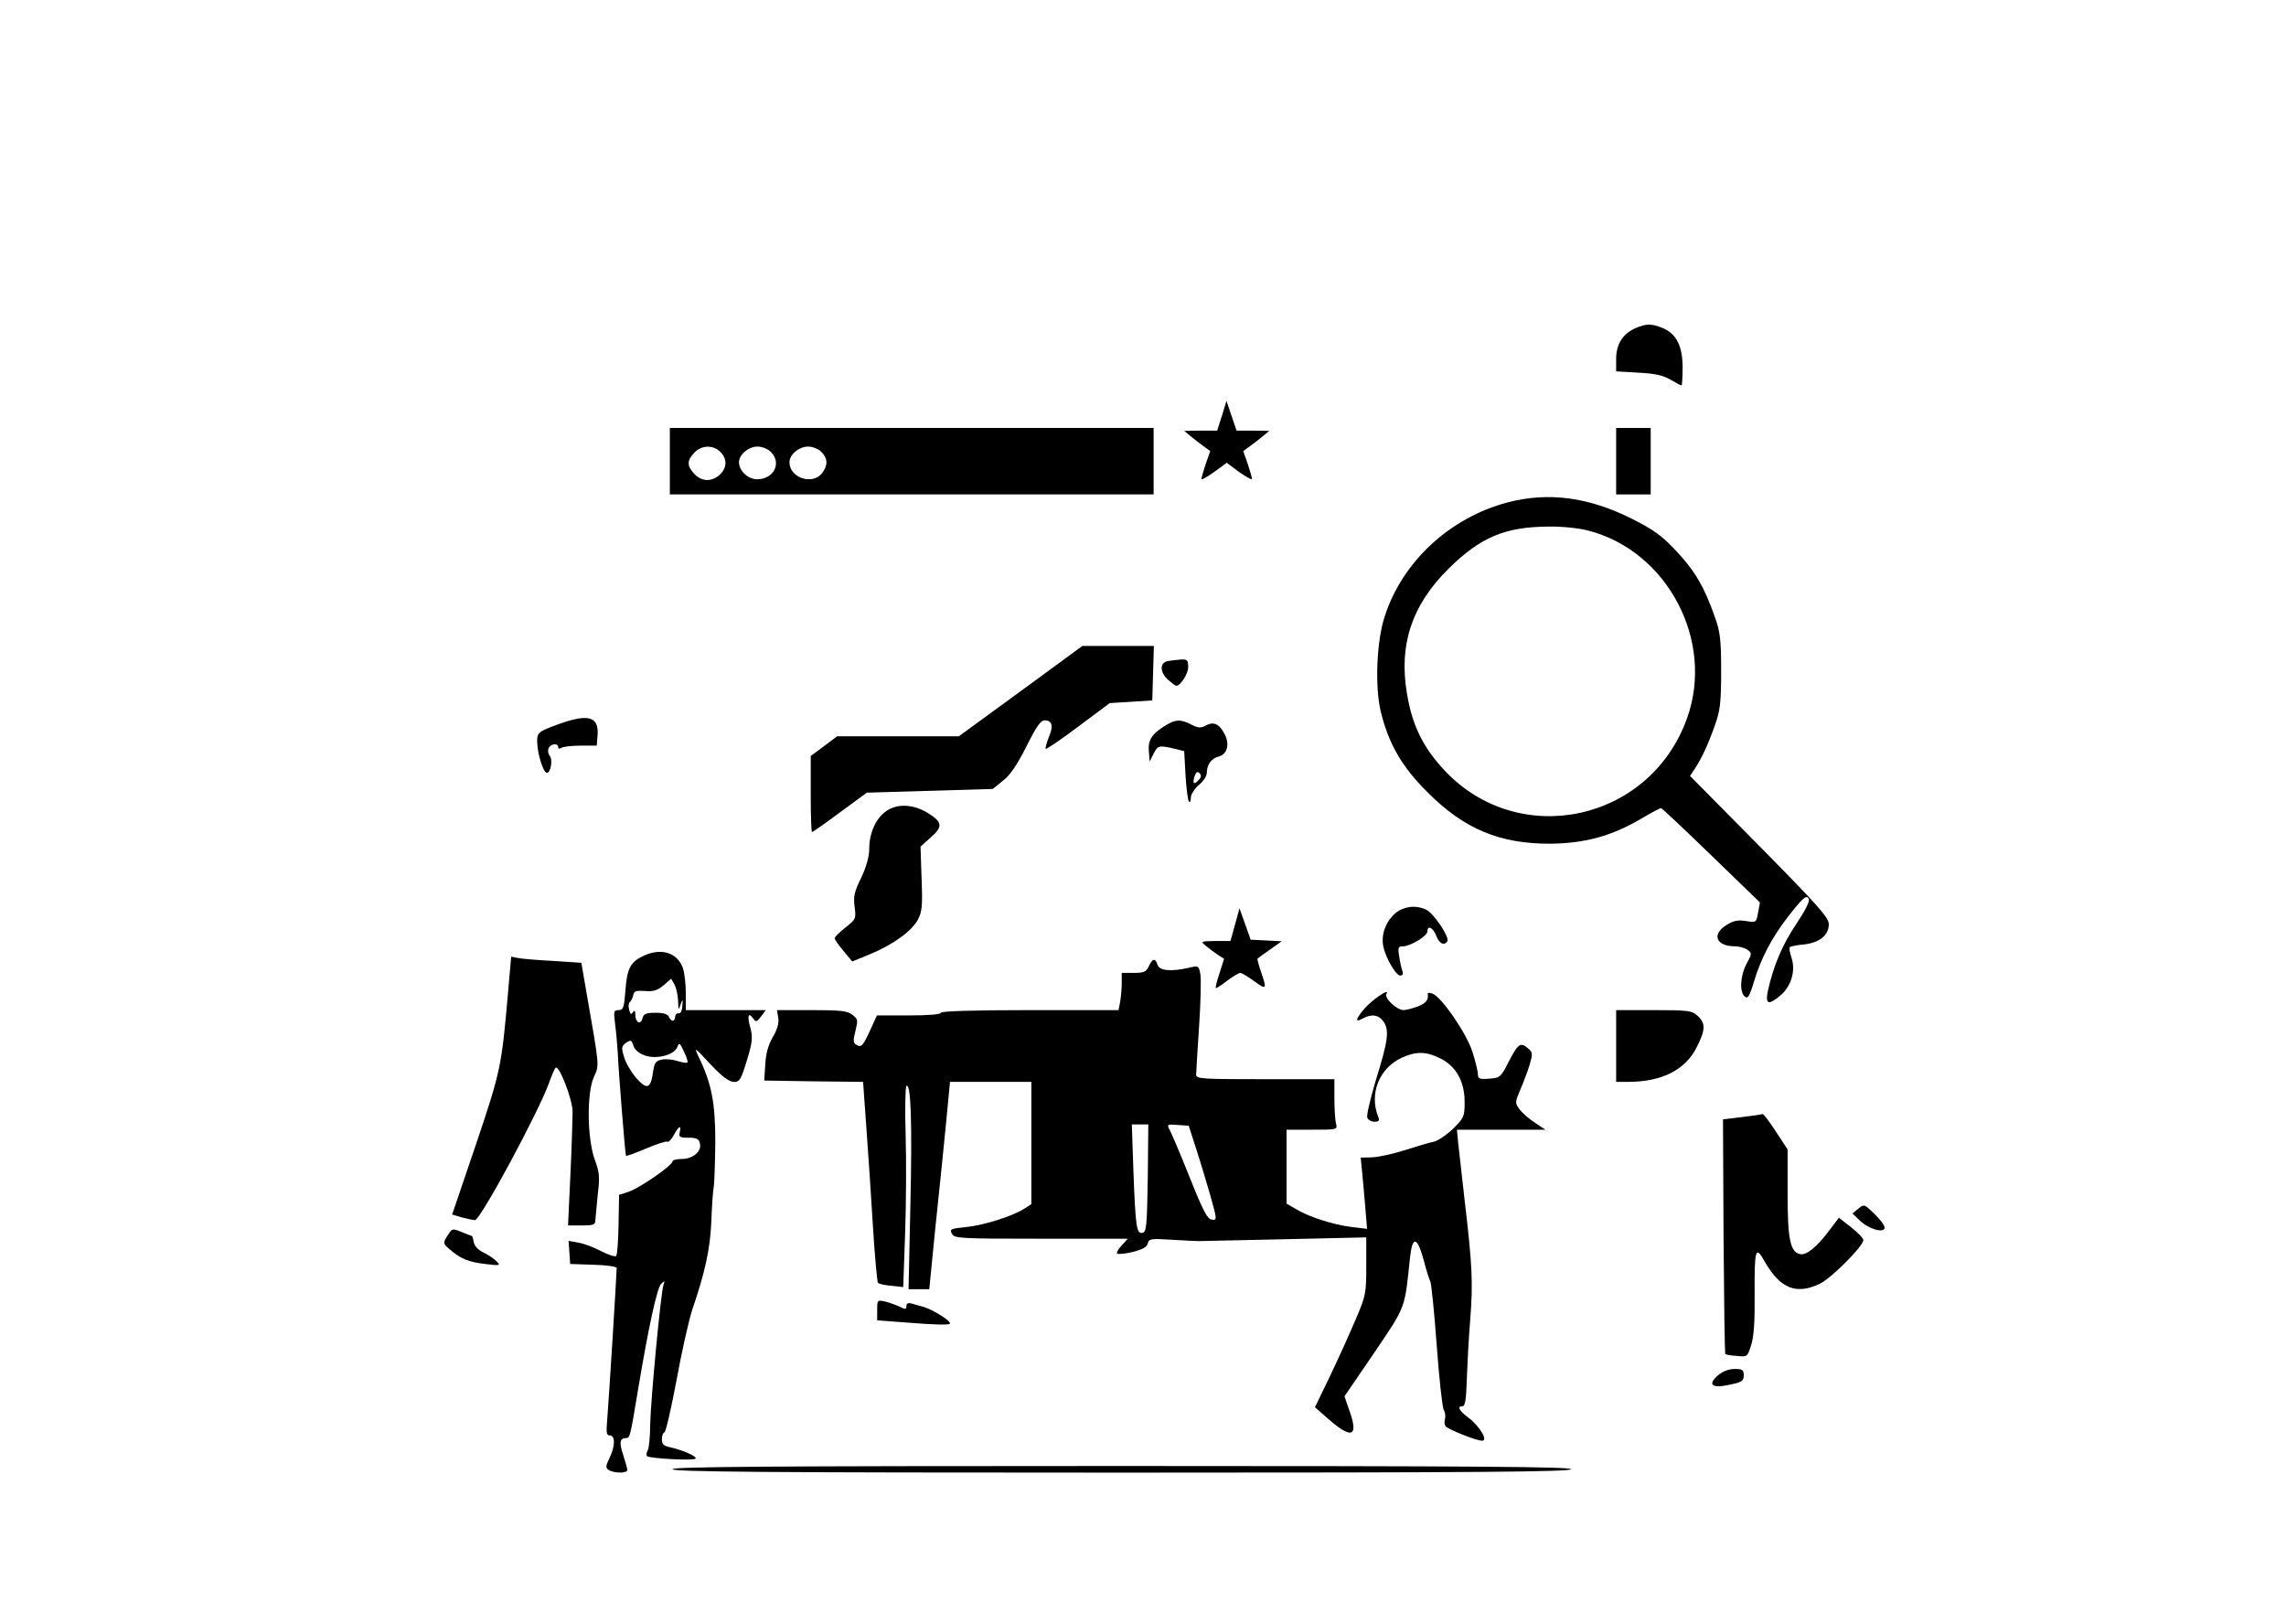<?xml version="1.0" standalone="no"?>
<!DOCTYPE svg PUBLIC "-//W3C//DTD SVG 20010904//EN"
 "http://www.w3.org/TR/2001/REC-SVG-20010904/DTD/svg10.dtd">
<svg version="1.0" xmlns="http://www.w3.org/2000/svg"
 width="860pt" height="611pt" viewBox="0 0 860 611"
 preserveAspectRatio="xMidYMid meet">

<g transform="translate(0,611) scale(0.1,-0.1)"
fill="#000000" stroke="none">
<path d="M6154 4876 c-49 -21 -74 -61 -74 -116 l0 -47 84 -5 c62 -3 92 -10
120 -26 20 -12 39 -22 42 -22 2 0 4 30 4 68 0 80 -23 126 -75 148 -42 17 -61
17 -101 0z"/>
<path d="M4597 4546 l-18 -56 -62 0 -62 -1 23 -19 c13 -11 35 -28 49 -38 l26
-19 -17 -48 c-9 -27 -16 -52 -16 -57 0 -4 21 7 47 26 l48 35 47 -35 c27 -19
48 -30 48 -26 0 5 -7 30 -16 57 l-17 48 26 19 c14 10 36 27 49 38 l23 19 -62
1 -61 0 -19 56 -19 56 -17 -56z"/>
<path d="M2520 4375 l0 -125 910 0 910 0 0 125 0 125 -910 0 -910 0 0 -125z
m190 35 c28 -28 25 -64 -7 -90 -32 -25 -69 -20 -95 12 -24 27 -23 47 4 75 27
29 71 30 98 3z m190 0 c42 -42 11 -103 -52 -103 -34 0 -68 32 -68 64 0 29 36
59 70 59 17 0 39 -9 50 -20z m190 0 c25 -25 25 -51 2 -81 -37 -45 -122 -16
-122 42 0 29 36 59 70 59 17 0 39 -9 50 -20z"/>
<path d="M6080 4375 l0 -125 65 0 65 0 0 125 0 125 -65 0 -65 0 0 -125z"/>
<path d="M5672 4220 c-217 -57 -397 -223 -463 -430 -30 -91 -37 -261 -15 -355
29 -121 79 -209 176 -305 139 -140 274 -195 465 -194 130 2 228 29 339 94 37
22 71 40 75 40 3 0 88 -80 189 -178 l183 -177 -7 -38 c-7 -38 -7 -38 -45 -32
-30 5 -47 2 -74 -15 -57 -35 -39 -80 32 -80 16 0 37 -6 47 -13 17 -13 17 -15
-3 -52 -24 -45 -28 -107 -7 -124 11 -10 18 1 35 58 26 86 67 164 125 239 58
75 74 89 81 69 4 -8 -17 -48 -48 -94 -51 -76 -85 -155 -106 -250 -11 -52 2
-56 48 -17 39 33 57 92 41 140 -7 20 -10 38 -6 41 3 3 27 8 53 10 59 7 93 35
93 76 0 25 -38 68 -261 294 l-261 264 18 27 c26 40 49 89 75 162 20 56 24 84
24 205 0 121 -4 149 -24 205 -40 113 -74 171 -143 245 -57 61 -85 81 -170 124
-162 81 -313 101 -466 61z m303 -106 c299 -77 477 -417 371 -708 -140 -387
-630 -492 -910 -196 -82 87 -123 170 -143 291 -31 184 18 332 156 469 120 119
213 158 376 159 52 1 116 -6 150 -15z"/>
<path d="M3840 3510 l-233 -170 -229 0 -229 0 -49 -37 -50 -37 0 -143 c0 -79
2 -143 5 -143 3 0 50 33 105 74 l101 74 237 7 237 7 38 31 c27 20 53 59 88
128 38 76 54 99 69 99 29 0 34 -22 15 -65 -8 -21 -13 -40 -11 -42 2 -3 58 35
123 84 l118 88 80 5 80 5 3 103 3 102 -135 0 -134 0 -232 -170z"/>
<path d="M4393 3623 c-31 -6 -30 -43 2 -71 14 -12 27 -22 30 -22 16 0 45 45
45 70 0 26 -3 30 -27 29 -16 -1 -38 -4 -50 -6z"/>
<path d="M2105 3387 c-81 -29 -85 -33 -84 -70 1 -43 22 -110 35 -114 15 -5 25
49 12 64 -6 7 -8 20 -4 28 6 17 36 21 36 4 0 -6 5 -7 13 -2 6 4 39 8 72 8 l60
0 3 38 c6 71 -34 83 -143 44z"/>
<path d="M4385 3381 c-51 -31 -67 -55 -63 -98 l3 -38 15 30 c16 31 20 32 80
18 l35 -9 5 -91 c3 -50 9 -95 13 -99 4 -4 7 3 7 15 0 12 13 33 30 48 17 13 30
34 30 45 0 31 17 55 45 62 31 8 42 45 23 82 -19 40 -42 51 -71 35 -20 -11 -29
-10 -55 3 -40 21 -60 20 -97 -3z m122 -208 c-17 -18 -22 -8 -11 22 5 12 10 13
17 6 8 -8 6 -16 -6 -28z"/>
<path d="M3355 3070 c-51 -20 -85 -83 -85 -155 0 -28 -11 -66 -30 -107 -26
-52 -30 -71 -25 -109 6 -45 5 -47 -34 -78 -23 -18 -41 -36 -41 -41 0 -4 15
-26 33 -47 l33 -40 66 27 c86 35 158 87 181 130 16 30 18 53 14 155 l-4 120
39 35 c47 42 44 58 -17 95 -44 25 -92 31 -130 15z"/>
<path d="M5275 2690 c-36 -14 -66 -57 -72 -99 -4 -31 1 -53 21 -96 16 -31 34
-55 43 -55 10 0 13 6 9 16 -3 9 -9 33 -12 55 -6 35 -4 39 14 39 28 0 92 39 92
56 0 25 21 15 33 -16 11 -30 30 -39 42 -21 9 16 -52 106 -80 119 -30 14 -61
14 -90 2z"/>
<path d="M4646 2631 l-17 -61 -57 0 c-55 -1 -56 -1 -36 -18 11 -9 31 -24 44
-33 l25 -16 -17 -54 c-10 -29 -16 -54 -14 -56 1 -2 20 10 42 27 21 16 44 30
50 30 5 0 29 -14 52 -31 47 -34 49 -32 26 35 -9 26 -15 48 -13 50 2 2 23 17
47 34 l44 31 -59 3 -58 3 -21 59 -21 59 -17 -62z"/>
<path d="M2425 2516 c-52 -23 -66 -47 -72 -130 -5 -67 -8 -76 -26 -76 -18 0
-19 -4 -13 -52 4 -29 8 -78 10 -108 3 -72 28 -384 31 -388 2 -2 35 10 75 27
40 17 76 29 81 26 4 -3 15 8 24 25 18 34 30 40 22 10 -4 -17 0 -20 33 -20 30
0 39 -4 43 -21 8 -30 -26 -59 -68 -59 -19 0 -35 -4 -35 -9 0 -15 -123 -100
-164 -114 l-37 -12 -2 -112 c-1 -61 -5 -115 -9 -118 -4 -4 -29 4 -56 18 -27
14 -65 29 -86 32 l-37 7 3 -43 3 -44 88 -3 c48 -1 87 -7 87 -12 0 -23 -30
-503 -35 -562 -5 -58 -4 -68 9 -68 21 0 21 -40 -1 -85 -15 -31 -15 -37 -3 -45
20 -13 70 -13 70 0 0 5 -7 30 -15 55 -16 47 -14 65 10 65 15 0 16 5 45 180 40
240 72 385 87 400 14 13 15 13 9 -4 -10 -29 -48 -431 -50 -526 0 -47 -5 -91
-10 -98 -4 -7 -5 -16 -2 -20 10 -9 177 -18 183 -9 5 8 -46 31 -94 42 -26 5
-33 12 -33 30 0 13 4 25 10 27 5 2 25 89 45 195 19 105 46 225 59 265 49 143
68 232 72 333 2 55 6 114 9 130 3 17 5 93 6 170 0 146 -14 219 -63 320 -18 38
-15 36 44 -28 65 -70 99 -84 116 -49 5 9 17 46 27 80 15 53 17 71 8 105 -13
46 -8 61 10 36 11 -15 14 -14 30 7 l18 24 -151 0 -150 0 0 64 c0 34 -5 77 -11
94 -20 57 -79 77 -144 48z m126 -171 c1 -36 2 -37 9 -15 9 24 9 24 7 -5 -1
-18 -7 -29 -14 -27 -7 1 -13 -5 -13 -13 0 -8 -4 -15 -9 -15 -5 0 -11 7 -15 15
-4 10 -20 15 -50 15 -36 0 -45 -4 -49 -21 -7 -26 -27 -16 -27 14 0 16 -3 18
-9 9 -6 -10 -10 -8 -14 9 -4 13 -2 26 2 29 5 3 10 14 13 25 3 17 10 19 44 17
32 -3 47 2 70 21 l29 25 12 -21 c7 -12 13 -40 14 -62z m-124 -206 c45 -15 111
3 121 32 7 18 10 16 25 -17 10 -20 16 -39 13 -41 -3 -3 -19 0 -36 5 -17 6 -44
9 -59 6 -25 -5 -29 -12 -34 -46 -9 -64 -23 -69 -63 -24 -19 22 -40 57 -46 79
-11 35 -10 41 7 54 18 12 21 11 28 -11 5 -16 21 -29 44 -37z"/>
<path d="M1911 2373 c-24 -276 -28 -294 -121 -570 l-89 -262 37 -11 c20 -5 42
-10 49 -10 20 0 240 408 278 515 10 28 21 54 25 58 12 14 63 -116 64 -163 0
-25 -3 -132 -8 -237 l-9 -193 52 0 c46 0 51 2 51 23 1 12 5 55 9 96 8 63 6 82
-12 130 -28 79 -30 248 -3 309 21 46 22 34 -26 309 l-21 121 -106 7 c-58 3
-118 8 -132 11 l-26 5 -12 -138z"/>
<path d="M4322 2475 c-10 -21 -18 -25 -57 -25 l-45 0 0 -39 c0 -21 -3 -53 -6
-70 l-6 -31 -334 0 c-216 0 -334 -4 -334 -10 0 -6 -47 -10 -121 -10 l-120 0
-25 -55 c-28 -61 -34 -67 -53 -55 -11 6 -12 17 -3 51 10 41 10 45 -11 61 -18
15 -44 18 -153 18 l-131 0 5 -30 c3 -20 -4 -44 -21 -72 -17 -30 -26 -62 -28
-103 l-4 -60 186 -3 186 -2 12 -168 c7 -92 18 -261 25 -375 7 -114 16 -210 19
-213 3 -4 26 -9 50 -11 l45 -5 7 198 c4 110 5 279 2 376 -3 98 -1 180 3 183
17 11 22 -137 15 -446 l-7 -319 39 0 39 0 22 223 c13 122 31 297 40 390 l16
167 153 0 153 0 0 -230 0 -230 -25 -16 c-44 -29 -152 -63 -219 -70 -60 -6 -64
-8 -55 -25 9 -18 28 -19 336 -19 l326 0 -23 -25 c-13 -14 -21 -28 -17 -31 3
-3 29 -1 58 6 36 9 53 18 57 32 4 18 12 19 91 14 47 -3 93 -5 101 -5 8 0 153
3 323 7 l307 7 0 -108 c0 -104 -2 -112 -40 -201 -22 -52 -65 -147 -96 -212
l-57 -118 49 -43 c87 -77 115 -69 83 23 l-21 61 112 164 c121 179 114 162 135
362 9 78 27 74 50 -10 10 -38 21 -75 26 -84 4 -9 15 -117 24 -240 9 -123 21
-232 26 -242 6 -10 8 -26 5 -35 -3 -9 -2 -22 2 -27 8 -12 116 -55 138 -55 23
0 -9 54 -51 86 -36 27 -45 44 -22 44 9 0 13 27 15 97 2 54 7 157 13 228 11
140 8 203 -21 450 -10 88 -21 184 -24 213 l-5 52 166 0 167 0 -39 26 c-22 14
-48 37 -58 50 -18 25 -18 26 3 76 12 28 28 70 35 94 11 38 11 45 -4 58 -30 27
-39 21 -73 -44 -32 -63 -34 -65 -75 -68 -37 -3 -43 0 -43 16 0 11 -9 48 -20
83 -21 69 -117 209 -151 221 -10 4 -18 4 -18 0 4 -23 -5 -35 -36 -48 -19 -7
-44 -14 -55 -14 -25 0 -74 46 -64 61 15 25 -57 -24 -85 -58 -33 -40 -34 -51
-3 -34 33 18 60 13 78 -14 21 -33 16 -71 -31 -222 -20 -68 -35 -130 -31 -138
3 -8 15 -15 27 -15 16 0 20 4 14 18 -35 88 4 184 89 223 53 24 90 24 143 -2
60 -29 93 -87 93 -164 0 -55 -2 -60 -43 -101 -24 -23 -56 -45 -72 -49 -17 -3
-66 -18 -110 -32 -44 -14 -99 -26 -123 -27 l-43 -1 5 -50 c3 -27 8 -88 12
-134 l7 -84 -58 7 c-67 8 -159 37 -209 67 l-36 21 0 139 0 139 96 0 c95 0 96
0 90 23 -3 12 -6 55 -6 95 l0 72 -260 0 c-239 0 -260 1 -260 17 0 10 5 91 11
181 6 89 8 178 5 196 -6 33 -7 34 -44 25 -67 -15 -110 -11 -117 11 -9 27 -19
25 -33 -5z m-4 -797 c-3 -180 -5 -203 -20 -206 -22 -4 -26 19 -34 231 l-6 177
31 0 31 0 -2 -202z m183 107 c16 -49 40 -130 54 -178 24 -87 24 -88 3 -85 -16
2 -33 35 -82 158 -34 85 -68 165 -75 178 -12 23 -11 23 29 20 l42 -3 29 -90z"/>
<path d="M6080 2175 l0 -135 44 0 c128 0 217 45 260 132 32 64 33 88 3 116
-22 20 -33 22 -165 22 l-142 0 0 -135z"/>
<path d="M6595 1913 c-16 -2 -49 -6 -71 -9 l-42 -5 2 -439 c2 -242 4 -442 7
-444 2 -2 22 -6 44 -7 39 -4 39 -3 53 41 10 31 14 89 13 185 -1 180 3 192 39
127 58 -100 118 -124 207 -81 43 21 163 141 163 164 0 7 -21 28 -46 48 l-46
36 -37 -49 c-45 -60 -85 -93 -108 -88 -38 7 -48 54 -48 228 l0 166 -44 67
c-24 37 -46 66 -50 66 -3 -1 -19 -4 -36 -6z"/>
<path d="M6991 1563 l-22 -18 28 -27 c33 -32 93 -49 93 -26 0 8 -17 31 -38 51
-38 37 -39 38 -61 20z"/>
<path d="M1686 1465 c-21 -31 -20 -33 7 -56 39 -34 70 -47 132 -54 56 -7 59
-6 44 9 -8 9 -31 25 -50 34 -21 10 -35 26 -37 40 -2 12 -5 22 -6 22 -2 0 -19
7 -39 15 -34 14 -36 14 -51 -10z"/>
<path d="M3300 1182 l0 -39 133 -10 c72 -6 136 -8 140 -3 9 8 -62 53 -100 64
-13 3 -32 9 -43 12 -14 4 -20 1 -20 -10 0 -12 -4 -13 -27 -1 -16 7 -40 16 -55
19 -27 6 -28 5 -28 -32z"/>
<path d="M6463 936 c-41 -36 -22 -50 45 -35 45 9 52 14 52 35 0 21 -5 24 -34
24 -23 0 -45 -9 -63 -24z"/>
<path d="M2530 583 c0 -10 345 -13 1690 -13 1345 0 1690 3 1690 13 0 9 -345
12 -1690 12 -1345 0 -1690 -3 -1690 -12z"/>
</g>
</svg>
